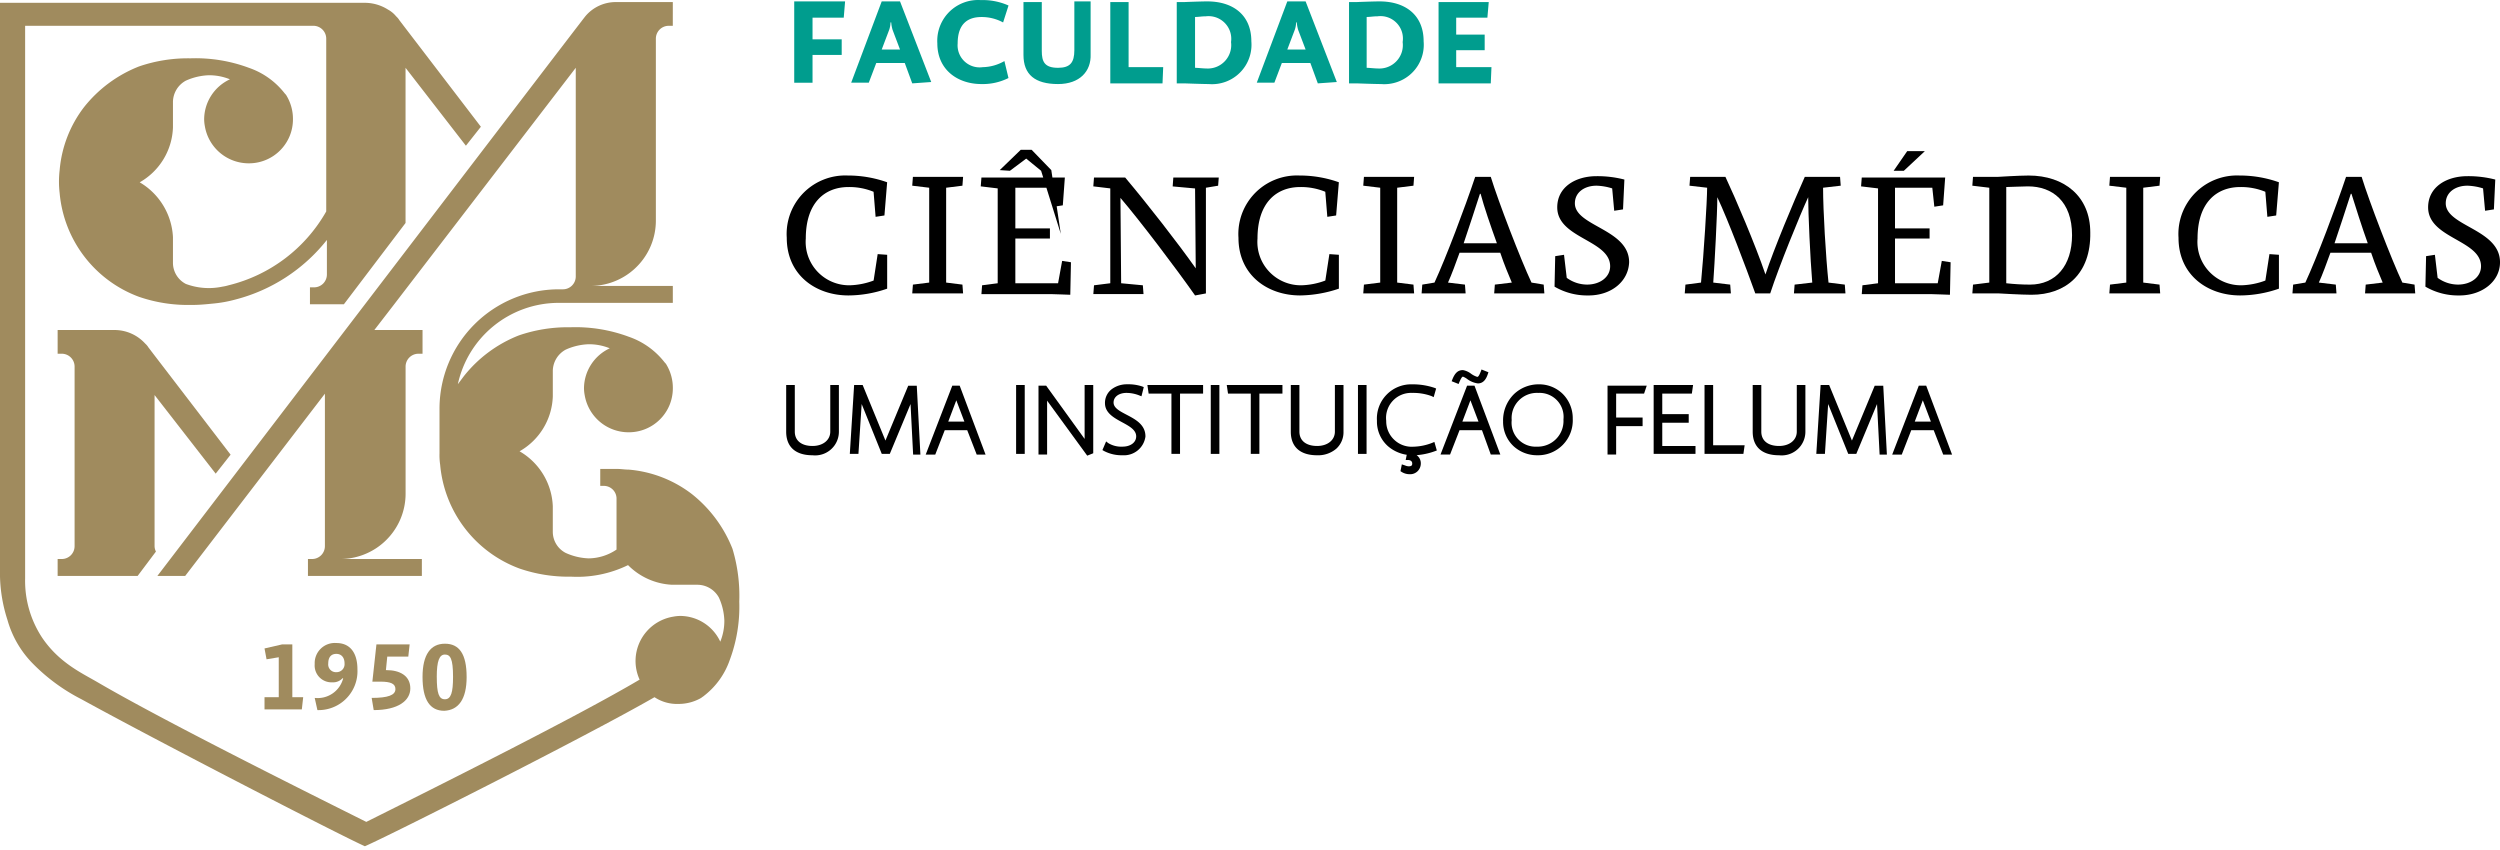 <svg width="203" height="69" fill="none" xmlns="http://www.w3.org/2000/svg"><g id="Group"><g id="Group_2" fill="#009D8E"><path id="Vector" d="M68.512 1.434h-2.534v1.76h2.368V4.46h-2.368v2.256h-1.487V.114h4.131l-.11 1.32Z"/><path id="Vector_2" d="m74.074 6.77-.606-1.653h-2.316l-.606 1.595h-1.429L71.595.114h1.487l2.534 6.546-1.542.11Zm-1.597-4.346a2.834 2.834 0 0 1-.11-.605h-.056c-.005.207-.042.41-.11.605l-.606 1.598h1.487l-.605-1.598Z"/><path id="Vector_3" d="M79.692 6.825c-1.927 0-3.58-1.155-3.58-3.3a3.31 3.31 0 0 1 2.14-3.312 3.32 3.32 0 0 1 1.382-.206 5.176 5.176 0 0 1 2.258.44l-.44 1.376a3.636 3.636 0 0 0-1.763-.44c-1.046 0-1.927.494-1.927 2.145a1.79 1.79 0 0 0 2.034 1.926 3.663 3.663 0 0 0 1.762-.495l.33 1.376c-.68.34-1.434.51-2.196.49Z"/><path id="Vector_4" d="M85.915 6.825c-1.873 0-2.809-.77-2.809-2.365V.168h1.487V4.13c0 .88.22 1.376 1.322 1.376.991 0 1.322-.44 1.322-1.43V.114h1.321v4.291c.056 1.375-.88 2.42-2.643 2.42Z"/><path id="Vector_5" d="M94.396 6.77h-4.24V.169h1.486V5.45h2.809l-.055 1.32Z"/><path id="Vector_6" d="M98.14 6.825c-.495 0-1.927-.054-1.927-.054h-.661V.168h.605S97.48.114 98.03.114c2.092 0 3.58 1.1 3.58 3.245a3.203 3.203 0 0 1-2.096 3.284c-.44.16-.908.222-1.374.182Zm-.22-5.501c-.33 0-.606.055-.882.055v4.128c.221 0 .662.055.94.055a1.902 1.902 0 0 0 1.982-2.146 1.835 1.835 0 0 0-.504-1.548 1.845 1.845 0 0 0-1.536-.544Z"/><path id="Vector_7" d="m107.007 6.77-.605-1.653h-2.317l-.605 1.595h-1.429l2.478-6.598h1.487l2.533 6.546-1.542.11Zm-1.597-4.346a2.767 2.767 0 0 1-.11-.605h-.055a1.98 1.98 0 0 1-.11.605l-.606 1.598h1.487l-.606-1.598Z"/><path id="Vector_8" d="M112.13 6.825c-.496 0-1.928-.054-1.928-.054h-.661V.168h.606s1.321-.054 1.872-.054c2.093 0 3.58 1.1 3.58 3.245a3.194 3.194 0 0 1-2.096 3.283 3.21 3.21 0 0 1-1.373.183Zm-.276-5.501c-.33 0-.606.055-.881.055v4.128c.22 0 .661.055.939.055a1.905 1.905 0 0 0 1.911-1.323c.084-.265.109-.546.072-.823a1.814 1.814 0 0 0-.495-1.557 1.82 1.82 0 0 0-1.546-.535Z"/><path id="Vector_9" d="M121.051 6.77h-4.24V.169h4.075l-.11 1.266h-2.533V2.81h2.313v1.267h-2.313v1.376h2.864l-.056 1.318Z"/></g><g id="Group_3" fill="#000"><path id="Vector_10" d="M65.979 36.812c-1.157 0-1.983-.495-1.983-1.76v-3.634h.386v3.63c0 .826.605 1.321 1.597 1.321a1.424 1.424 0 0 0 1.597-1.32v-3.631h.386v3.63a1.77 1.77 0 0 1-1.983 1.764Z"/><path id="Vector_11" d="M65.978 36.968c-1.38 0-2.14-.68-2.14-1.917v-3.79h.7v3.788c0 .729.538 1.164 1.44 1.164.849 0 1.44-.479 1.44-1.164v-3.787h.7v3.787a1.924 1.924 0 0 1-1.339 1.838 1.93 1.93 0 0 1-.8.081Zm-1.826-5.394v3.475c0 1.065.614 1.604 1.826 1.604a1.618 1.618 0 0 0 1.827-1.604v-3.475h-.073v3.475a1.577 1.577 0 0 1-1.754 1.477c-1.081 0-1.753-.566-1.753-1.477v-3.475h-.073Z"/><path id="Vector_12" d="m74.294 36.755-.22-4.292v-.33h-.054a.469.469 0 0 1-.11.33L72.146 36.7h-.44l-1.708-4.236c-.055-.055-.055-.165-.11-.33h-.055v.33L69.56 36.7h-.386l.33-5.282h.44l1.873 4.567c.055.055.055.22.055.275a.42.42 0 0 1 .11-.275l1.873-4.511h.44l.276 5.282h-.276Z"/><path id="Vector_13" d="M74.735 36.911h-.589l-.21-4.103-1.685 4.048H71.6l-1.632-4.05-.263 4.05h-.7l.35-5.594h.693l1.85 4.512 1.85-4.455h.694l.294 5.592Zm-2.922-.367h.23l1.734-4.17.022-.021a.324.324 0 0 0 .064-.22v-.156h.302l-.018-.348h-.188l-1.844 4.444-.022.022a.265.265 0 0 0-.065.164h-.313a.54.54 0 0 0-.016-.172l-.015-.015-1.845-4.498h-.189l-.313 4.969h.072l.266-4.085v-.482h.324l.036.107c.023.07.037.13.049.18a.625.625 0 0 0 .026.092l.02.02 1.683 4.169Z"/><path id="Vector_14" d="m79.417 36.755-.77-1.98h-2.035l-.771 1.98h-.444l2.034-5.282h.386l1.983 5.282h-.383Zm-1.652-4.4a3.485 3.485 0 0 1-.11-.386.795.795 0 0 1-.11.385l-.771 2.033h1.762l-.77-2.033Z"/><path id="Vector_15" d="M80.027 36.911h-.719l-.77-1.98h-1.824l-.77 1.98h-.776l2.158-5.594h.601l2.1 5.594Zm-.504-.313h.053L77.71 31.63h-.17l-1.917 4.97h.106l.77-1.982h2.253l.771 1.98Zm-.763-2.053h-2.214l.86-2.262a.644.644 0 0 0 .095-.312l.305-.05c.022.068.04.136.054.206a.68.68 0 0 0 .047.156l.006.015.847 2.247Zm-1.762-.312h1.31l-.656-1.728-.654 1.728Z"/><path id="Vector_16" d="M82.665 36.7v-5.282h.386V36.7h-.386Z"/><path id="Vector_17" d="M83.208 36.856h-.7v-5.594h.7v5.594Zm-.386-.313h.073v-4.969h-.073v4.97Z"/><path id="Vector_18" d="m88.338 36.812-3.25-4.456a1.205 1.205 0 0 0-.164-.275h-.055v4.676h-.387v-5.284h.386l3.14 4.346c.042.099.098.191.165.275h.055v-4.676h.385V36.7l-.275.112Z"/><path id="Vector_19" d="m88.283 37-3.258-4.468v4.377h-.699v-5.593h.622l3.123 4.324v-4.378h.7v5.543l-.488.195Zm-.156-.749.268.368.064-.025v-5.02h-.072v4.676l-.26.001Zm-3.485.348h.073v-4.677h.276l.041.04-.24-.332h-.149v4.969Zm.584-4.327 2.66 3.648-.01-.019-2.73-3.78.077.15.003.001Z"/><path id="Vector_20" d="M91.147 36.81a2.898 2.898 0 0 1-1.432-.33l.165-.385c.378.238.82.353 1.267.33.716 0 1.267-.386 1.267-.99 0-1.266-2.533-1.321-2.533-2.697a1.472 1.472 0 0 1 1.652-1.376c.392-.011.783.045 1.156.165l-.11.44a2.997 2.997 0 0 0-1.102-.22c-.716 0-1.211.385-1.211.938 0 1.155 2.588 1.155 2.588 2.75a1.604 1.604 0 0 1-1.707 1.375Z"/><path id="Vector_21" d="M91.147 36.966a3.06 3.06 0 0 1-1.51-.35l-.12-.07.3-.703.161.128c.35.216.759.319 1.17.296.653 0 1.11-.343 1.11-.834 0-.527-.557-.829-1.146-1.148-.65-.353-1.388-.753-1.388-1.548a1.392 1.392 0 0 1 .556-1.14 2.052 2.052 0 0 1 1.252-.392c.412-.012.823.047 1.215.176l.127.051-.187.747-.167-.067a2.861 2.861 0 0 0-1.043-.209c-.621 0-1.055.32-1.055.782 0 .437.488.693 1.055.99.719.377 1.533.804 1.533 1.76v.013a1.757 1.757 0 0 1-1.863 1.518Zm-1.23-.558c.387.172.807.255 1.23.246a1.453 1.453 0 0 0 1.551-1.226c0-.764-.696-1.126-1.366-1.478-.6-.313-1.222-.641-1.222-1.267 0-.642.562-1.094 1.368-1.094.337.003.672.06.992.17l.033-.132a3.752 3.752 0 0 0-.97-.107c-.72 0-1.495.381-1.495 1.219 0 .609.594.932 1.224 1.273.644.35 1.31.71 1.31 1.423 0 .675-.586 1.147-1.424 1.147a2.593 2.593 0 0 1-1.196-.254l-.035.08Z"/><path id="Vector_22" d="M97.535 31.803h-1.872V36.7h-.386v-4.897h-1.873l-.054-.385h4.185v.385Z"/><path id="Vector_23" d="M93.169 31.262h4.522v.698h-1.873v4.896h-.698V31.96H93.27l-.102-.698Zm4.21.312H93.53l.01.073h1.893v4.897h.073v-4.897h1.873v-.073Z"/><path id="Vector_24" d="M98.472 36.7v-5.282h.386V36.7h-.386Z"/><path id="Vector_25" d="M99.013 36.856h-.699v-5.594h.7v5.594Zm-.386-.313h.073v-4.969h-.073v4.97Z"/><path id="Vector_26" d="M103.979 31.803h-1.873V36.7h-.386v-4.897h-1.872l-.055-.385h4.186v.385Z"/><path id="Vector_27" d="M99.612 31.262h4.522v.698h-1.872v4.896h-.699V31.96h-1.848l-.103-.698Zm4.209.312h-3.848l.01.073h1.893v4.897h.073v-4.897h1.872v-.073Z"/><path id="Vector_28" d="M106.954 36.812c-1.157 0-1.983-.495-1.983-1.76v-3.634h.385v3.63c0 .826.606 1.321 1.598 1.321a1.426 1.426 0 0 0 1.445-.764c.088-.173.14-.362.152-.556v-3.631h.385v3.63a1.755 1.755 0 0 1-.594 1.328 1.771 1.771 0 0 1-1.388.436Z"/><path id="Vector_29" d="M106.953 36.968c-1.38 0-2.14-.68-2.14-1.917v-3.79h.699v3.788c0 .729.539 1.164 1.441 1.164.848 0 1.44-.479 1.44-1.164v-3.787h.699v3.787a1.81 1.81 0 0 1-.588 1.388 2.272 2.272 0 0 1-1.551.531Zm-1.827-5.394v3.475c0 1.065.615 1.604 1.827 1.604.487.022.965-.137 1.341-.448a1.514 1.514 0 0 0 .485-1.156v-3.475h-.073v3.475a1.571 1.571 0 0 1-1.118 1.419 1.583 1.583 0 0 1-.635.058c-1.082 0-1.754-.566-1.754-1.477v-3.475h-.073Z"/><path id="Vector_30" d="M110.423 36.7v-5.282h.386V36.7h-.386Z"/><path id="Vector_31" d="M110.965 36.856h-.698v-5.594h.698v5.594Zm-.385-.313h.072v-4.969h-.072v4.97Z"/><path id="Vector_32" d="M114.718 36.81a2.732 2.732 0 0 1-1.936-.778 2.714 2.714 0 0 1-.818-1.918 2.707 2.707 0 0 1 .779-1.934 2.725 2.725 0 0 1 1.92-.817 5.382 5.382 0 0 1 1.762.275l-.11.386a4.484 4.484 0 0 0-1.652-.275 2.188 2.188 0 0 0-2.161 1.496 2.175 2.175 0 0 0-.097.927 2.208 2.208 0 0 0 1.464 2.128c.289.104.597.148.903.128a4.573 4.573 0 0 0 1.598-.33l.11.385a5.293 5.293 0 0 1-1.762.327Zm-.276 1.54a1.067 1.067 0 0 1-.548-.164l.055-.275c.139.062.289.1.441.11.275 0 .44-.11.44-.385a.449.449 0 0 0-.495-.44l.055-.276a.747.747 0 0 1 .826.716.704.704 0 0 1-.774.715Z"/><path id="Vector_33" d="M114.443 38.506a1.217 1.217 0 0 1-.638-.191l-.087-.058.111-.551.168.056.1.035c.092.04.19.063.29.068.263 0 .285-.108.285-.23 0-.209-.184-.283-.339-.283h-.191l.084-.424a3.026 3.026 0 0 1-1.504-.68 2.665 2.665 0 0 1-.914-2.078 2.783 2.783 0 0 1 2.855-2.962c.62-.008 1.236.09 1.824.287l.127.054-.2.7-.169-.085a4.336 4.336 0 0 0-1.582-.26 2.032 2.032 0 0 0-2.102 2.268 2.061 2.061 0 0 0 .645 1.534 2.063 2.063 0 0 0 1.566.566 4.443 4.443 0 0 0 1.536-.318l.163-.07.199.695-.135.05c-.484.18-.991.29-1.506.33a.804.804 0 0 1 .341.68.879.879 0 0 1-.274.636.868.868 0 0 1-.653.231Zm-.239-.35a.88.88 0 0 0 .239.038.559.559 0 0 0 .568-.331.543.543 0 0 0 .046-.228.501.501 0 0 0-.361-.504.571.571 0 0 1 .289.504c0 .344-.217.541-.597.541a.846.846 0 0 1-.184-.02Zm.46-6.636a2.569 2.569 0 0 0-1.771 4.401c.487.477 1.144.74 1.825.733a5.14 5.14 0 0 0 1.572-.272l-.023-.078c-.48.172-.984.266-1.494.278a2.663 2.663 0 0 1-1.74-.61 2.291 2.291 0 0 1-.783-1.803 2.356 2.356 0 0 1 .621-1.837 2.355 2.355 0 0 1 1.794-.742 5.324 5.324 0 0 1 1.55.22l.022-.079a5.696 5.696 0 0 0-1.573-.212Z"/><path id="Vector_34" d="m121.161 36.755-.716-1.981h-2.034l-.771 1.98h-.444l2.035-5.281h.386l1.982 5.282h-.438Zm-1.156-5.777c-.441 0-.992-.547-1.212-.547-.165 0-.275.165-.44.547l-.276-.11c.22-.548.441-.66.716-.66.276 0 .882.546 1.157.546.165 0 .275-.11.441-.547l.275.11c-.165.496-.386.66-.661.66Zm-.496 1.376a3.434 3.434 0 0 1-.11-.386.793.793 0 0 1-.11.386l-.771 2.032h1.762l-.771-2.032Z"/><path id="Vector_35" d="M121.828 36.91h-.776l-.716-1.98h-1.821l-.771 1.98h-.775l2.158-5.594h.602l2.099 5.595Zm-.556-.312h.105l-1.866-4.968h-.17l-1.917 4.968h.106l.771-1.98h2.254l.717 1.98Zm-.765-2.053h-2.215l.861-2.261a.652.652 0 0 0 .094-.313l.305-.049c.022.068.04.137.055.207a.658.658 0 0 0 .047.156l.006.015.847 2.245Zm-1.762-.312h1.309l-.655-1.728-.654 1.728Zm-.308-3.053-.563-.225.058-.145c.216-.539.465-.758.861-.758.241.045.468.147.661.298.15.11.318.195.495.251.047 0 .126 0 .295-.449l.056-.149.561.224-.047.14c-.11.33-.313.767-.809.767a1.838 1.838 0 0 1-.884-.37 1.458 1.458 0 0 0-.329-.18c-.088 0-.2.23-.296.456l-.059.14Z"/><path id="Vector_36" d="M124.796 36.81a2.547 2.547 0 0 1-2.588-2.586 2.71 2.71 0 0 1 .755-2.027 2.728 2.728 0 0 1 1.999-.834 2.566 2.566 0 0 1 2.588 2.64 2.667 2.667 0 0 1-1.673 2.616 2.676 2.676 0 0 1-1.081.191Zm.111-5.061a2.214 2.214 0 0 0-1.691.661 2.209 2.209 0 0 0-.622 1.704 2.108 2.108 0 0 0 1.317 2.162c.281.112.583.163.885.149a2.244 2.244 0 0 0 2.314-2.366 2.108 2.108 0 0 0-1.317-2.161 2.116 2.116 0 0 0-.886-.15Z"/><path id="Vector_37" d="M124.796 36.967a2.82 2.82 0 0 1-1.896-.737 2.7 2.7 0 0 1-.849-2.006 2.99 2.99 0 0 1 .888-2.224 2.9 2.9 0 0 1 2.022-.793 2.74 2.74 0 0 1 1.92.766 2.792 2.792 0 0 1 .826 2.032 2.837 2.837 0 0 1-.807 2.117 2.824 2.824 0 0 1-2.104.845Zm.165-5.447a2.572 2.572 0 0 0-2.441 1.673c-.122.33-.175.68-.156 1.031a2.372 2.372 0 0 0 .697 1.733 2.386 2.386 0 0 0 1.735.697 2.517 2.517 0 0 0 2.598-2.65 2.395 2.395 0 0 0-.685-1.761 2.4 2.4 0 0 0-1.748-.724Zm-.165 5.061a2.266 2.266 0 0 1-2.359-2.467 2.36 2.36 0 0 1 2.47-2.522 2.266 2.266 0 0 1 2.359 2.467 2.516 2.516 0 0 1-.704 1.83 2.467 2.467 0 0 1-1.766.692Zm.111-4.676a2.056 2.056 0 0 0-1.581.615 2.034 2.034 0 0 0-.576 1.594 1.943 1.943 0 0 0 .525 1.55 1.943 1.943 0 0 0 1.521.604 2.094 2.094 0 0 0 2.029-1.357c.101-.272.145-.562.128-.852a1.944 1.944 0 0 0-.524-1.55 1.955 1.955 0 0 0-1.522-.604Z"/><path id="Vector_38" d="M133.388 31.803h-2.313v2.256h2.148v.385h-2.148v2.31h-.386v-5.28h2.809l-.11.33Z"/><path id="Vector_39" d="M130.532 31.317h3.183l-.215.643h-2.269v1.943h2.148v.697h-2.148v2.311h-.699v-5.594Zm2.748.313h-2.435v4.968h.073v-2.31h2.148v-.073h-2.148v-2.568h2.353l.009-.017Z"/><path id="Vector_40" d="M137.518 36.7h-3.083v-5.282h2.864l-.055.385h-2.426v1.981h2.148v.386h-2.148v2.2h2.699l.001.33Z"/><path id="Vector_41" d="M137.674 36.856h-3.397v-5.594h3.201l-.1.698h-2.402v1.668h2.148v.698h-2.148v1.888h2.699l-.001.642Zm-3.084-.313h2.771v-.017h-2.699v-2.514h2.148v-.072h-2.148v-2.293h2.444l.01-.073h-2.526v4.97Z"/><path id="Vector_42" d="M141.429 36.7h-2.864v-5.282h.386v4.897h2.534l-.056.385Z"/><path id="Vector_43" d="M141.564 36.856h-3.156v-5.594h.699v4.896h2.557l-.1.698Zm-2.843-.313h2.572l.01-.072h-2.51v-4.897h-.072v4.97Z"/><path id="Vector_44" d="M144.458 36.812c-1.156 0-1.982-.495-1.982-1.76v-3.634h.385v3.63c0 .826.606 1.321 1.597 1.321a1.424 1.424 0 0 0 1.598-1.32v-3.631h.385v3.63a1.77 1.77 0 0 1-1.983 1.764Z"/><path id="Vector_45" d="M144.459 36.968c-1.38 0-2.14-.68-2.14-1.917v-3.79h.699v3.788c0 .729.538 1.164 1.441 1.164.848 0 1.44-.479 1.44-1.164v-3.787h.699v3.787a1.922 1.922 0 0 1-1.338 1.838c-.259.083-.532.11-.801.081Zm-1.827-5.394v3.475c0 1.065.615 1.604 1.827 1.604a1.616 1.616 0 0 0 1.826-1.604v-3.475h-.073v3.475a1.571 1.571 0 0 1-1.119 1.419 1.577 1.577 0 0 1-.634.058c-1.082 0-1.754-.566-1.754-1.477v-3.475h-.073Z"/><path id="Vector_46" d="m152.774 36.755-.221-4.292v-.33h-.055a.467.467 0 0 1-.11.33l-1.762 4.236h-.441l-1.707-4.236c-.055-.055-.055-.165-.11-.33h-.055v.33l-.276 4.236h-.385l.331-5.282h.44l1.873 4.567c.054.055.054.22.054.275a.425.425 0 0 1 .111-.275l1.872-4.511h.441l.275 5.282h-.275Z"/><path id="Vector_47" d="M153.215 36.911h-.59l-.21-4.103-1.684 4.048h-.653l-1.632-4.05-.263 4.05h-.699l.35-5.594h.693l1.85 4.512 1.85-4.455h.693l.295 5.592Zm-2.923-.367h.23l1.734-4.17.022-.021a.326.326 0 0 0 .064-.22v-.156h.301l-.018-.348h-.187l-1.845 4.444-.022.022a.267.267 0 0 0-.064.164h-.313a.554.554 0 0 0-.016-.172l-.015-.015-1.844-4.498h-.189l-.313 4.969h.072l.265-4.085v-.482h.325l.036.107c.023.07.038.13.049.178a.603.603 0 0 0 .026.093l.02.02 1.682 4.17Z"/><path id="Vector_48" d="m157.897 36.755-.771-1.98h-2.035l-.771 1.98h-.444l2.034-5.282h.386l1.983 5.282h-.382Zm-1.652-4.4a3.678 3.678 0 0 1-.111-.386.793.793 0 0 1-.11.385l-.771 2.033h1.762l-.77-2.033Z"/><path id="Vector_49" d="M158.507 36.911h-.719l-.771-1.98h-1.823l-.771 1.98h-.776l2.159-5.594h.601l2.1 5.594Zm-.505-.313h.053l-1.865-4.968h-.17l-1.917 4.97h.106l.77-1.982h2.252l.771 1.98Zm-.762-2.053h-2.215l.861-2.262a.642.642 0 0 0 .094-.312l.305-.05c.022.068.041.137.055.207a.658.658 0 0 0 .047.156l.006.015.847 2.246Zm-1.762-.312h1.309l-.655-1.728-.654 1.728Z"/></g><g id="Group_4" fill="#000"><path id="Vector_50" d="M68.894 23.99c-2.644 0-5.009-1.65-5.009-4.676a4.749 4.749 0 0 1 3-4.734 4.763 4.763 0 0 1 1.957-.328 9.464 9.464 0 0 1 3.194.548l-.22 2.696-.717.11-.165-2.033a5.165 5.165 0 0 0-2.034-.385c-1.928 0-3.47 1.266-3.47 4.181a3.522 3.522 0 0 0 2.148 3.52c.453.19.94.285 1.432.276a5.96 5.96 0 0 0 1.927-.385l.33-2.146.771.055v2.75a9.632 9.632 0 0 1-3.144.551Z"/><path id="Vector_51" d="m74.074 23.825.055-.715 1.322-.165v-7.702l-1.378-.165.055-.715h4.075l-.054.715-1.322.165v7.702l1.322.165.054.715h-4.129Z"/><path id="Vector_52" d="M85.254 19.37h-2.808V23h3.47l.33-1.815.716.11-.055 2.64c-.275 0-1.156-.054-1.597-.054h-5.618l.054-.716L81.013 23v-7.702l-1.376-.165.055-.716h6.774l-.165 2.256-.716.11-.165-1.54h-2.974v3.301h2.808v.825Zm.881-.386-1.597-5.116-1.211-.99-1.322.99-.826-.055 1.707-1.65h.882l1.597 1.65.77 5.171Z"/><path id="Vector_53" d="m98.912 15.079-.992.165v8.582l-.88.165c-1.543-2.2-4.461-6.052-6.06-7.923L91.037 23l1.762.166.055.715h-4.075l.055-.715L90.155 23v-7.702l-1.378-.165.055-.715h2.534c1.762 2.09 4.296 5.337 5.728 7.372l-.055-6.488-1.818-.165.052-.719h3.69l-.051.66Z"/><path id="Vector_54" d="M105.572 23.99c-2.643 0-5.008-1.65-5.008-4.676a4.75 4.75 0 0 1 2.999-4.734 4.764 4.764 0 0 1 1.958-.328 9.463 9.463 0 0 1 3.194.548l-.221 2.696-.716.11-.165-2.033a5.164 5.164 0 0 0-2.035-.385c-1.927 0-3.469 1.266-3.469 4.181a3.51 3.51 0 0 0 .95 2.689 3.529 3.529 0 0 0 2.63 1.107 5.962 5.962 0 0 0 1.927-.385l.33-2.146.771.055v2.75a10.18 10.18 0 0 1-3.145.551Z"/><path id="Vector_55" d="m110.697 23.825.055-.715 1.322-.165v-7.702l-1.377-.165.055-.715h4.075l-.054.715-1.322.165v7.702l1.322.165.054.715h-4.13Z"/><path id="Vector_56" d="m121.328 23.825.054-.715 1.378-.165c-.276-.66-.606-1.43-.939-2.423h-3.305c-.275.77-.661 1.816-.939 2.423l1.377.165.055.715h-3.574l.054-.715.992-.165c.939-2.032 2.478-6.107 3.304-8.582h1.267c.606 1.98 2.426 6.711 3.305 8.582l.991.165.055.715h-4.075Zm-1.102-8.086h-.055c-.275.88-.991 3.025-1.322 4.016h2.699c-.496-1.376-1.047-2.97-1.322-4.016Z"/><path id="Vector_57" d="M128.982 23.99a5.233 5.233 0 0 1-2.753-.714l.054-2.476.716-.11.22 1.87a2.81 2.81 0 0 0 1.652.548c1.046 0 1.873-.605 1.873-1.486 0-2.145-4.296-2.256-4.296-4.786 0-1.65 1.486-2.531 3.194-2.531a8.724 8.724 0 0 1 2.258.275l-.11 2.423-.716.11-.165-1.815a4.702 4.702 0 0 0-1.267-.22c-.992 0-1.762.546-1.762 1.43 0 1.87 4.405 2.09 4.405 4.786-.054 1.542-1.43 2.697-3.303 2.697Z"/><path id="Vector_58" d="m145.668 23.825.055-.715 1.432-.165c-.165-1.925-.33-5.667-.33-6.932-.661 1.43-2.368 5.612-3.084 7.812h-1.211c-.771-2.146-2.203-5.94-3.084-7.812 0 1.32-.221 5.447-.33 6.932l1.377.165.055.715h-3.746l.055-.715 1.266-.165c.221-2.256.496-6.657.496-7.702l-1.432-.165.055-.715h2.864c.826 1.76 2.425 5.501 3.249 7.922.716-2.145 2.258-5.831 3.194-7.922h2.864l.054.715-1.432.165c0 1.87.22 5.612.441 7.702l1.322.165.054.715h-4.184Z"/><path id="Vector_59" d="M156.683 19.37h-2.808V23h3.469l.33-1.815.716.11-.054 2.64c-.276 0-1.157-.054-1.597-.054h-5.563l.054-.716 1.267-.165v-7.702l-1.377-.165.055-.715h6.774l-.165 2.256-.716.11-.164-1.541h-3.029v3.301h2.808v.825Zm-2.092-5.502h-.827l1.102-1.596h1.432l-1.707 1.596Z"/><path id="Vector_60" d="M164.945 23.935c-.77 0-2.643-.11-2.643-.11h-2.148l.055-.715 1.322-.165v-7.702l-1.378-.165.055-.715h1.981s1.762-.11 2.533-.11c2.918 0 5.008 1.705 5.008 4.62.062 3.357-1.976 5.062-4.785 5.062Zm-.275-8.802c-.548 0-1.377.054-1.762.054V23c.64.072 1.283.109 1.927.11 2.093 0 3.415-1.54 3.415-4.017 0-2.75-1.601-3.96-3.58-3.96Z"/><path id="Vector_61" d="m171.278 23.825.055-.715 1.322-.165v-7.702l-1.378-.165.055-.715h4.075l-.054.715-1.322.165v7.702l1.322.165.054.715h-4.129Z"/><path id="Vector_62" d="M181.904 23.99c-2.643 0-5.008-1.65-5.008-4.676a4.75 4.75 0 0 1 2.999-4.734 4.764 4.764 0 0 1 1.958-.328 9.463 9.463 0 0 1 3.194.548l-.221 2.696-.716.11-.165-2.033a5.164 5.164 0 0 0-2.035-.385c-1.927 0-3.469 1.266-3.469 4.181a3.51 3.51 0 0 0 .95 2.689 3.529 3.529 0 0 0 2.63 1.107 5.957 5.957 0 0 0 1.927-.385l.33-2.146.771.055v2.75a9.629 9.629 0 0 1-3.145.551Z"/><path id="Vector_63" d="m192.042 23.825.054-.715 1.378-.165c-.276-.66-.606-1.43-.939-2.423h-3.305c-.275.77-.661 1.816-.939 2.423l1.376.165.055.715h-3.574l.055-.715.992-.165c.939-2.032 2.478-6.107 3.304-8.582h1.267c.606 1.98 2.426 6.711 3.305 8.582l.991.165.055.715h-4.075Zm-1.102-8.086h-.055c-.275.88-.991 3.025-1.322 4.016h2.699c-.496-1.376-.992-2.97-1.322-4.016Z"/><path id="Vector_64" d="M199.697 23.99a5.236 5.236 0 0 1-2.754-.714l.055-2.476.716-.11.221 1.87a2.81 2.81 0 0 0 1.652.548c1.046 0 1.872-.605 1.872-1.486 0-2.145-4.296-2.256-4.296-4.786 0-1.65 1.487-2.531 3.194-2.531a8.731 8.731 0 0 1 2.259.275l-.111 2.423-.716.11-.165-1.815a4.695 4.695 0 0 0-1.267-.22c-.991 0-1.762.546-1.762 1.43 0 1.87 4.406 2.09 4.406 4.786.001 1.542-1.431 2.697-3.304 2.697Z"/></g><g id="Group_5" fill="#A08B5E"><path id="Vector_65" d="M59.48 44.57a10.655 10.655 0 0 0-3.305-4.456 9.757 9.757 0 0 0-5.122-1.981c-.33 0-.605-.055-.939-.055H48.74v1.375h.276a1.035 1.035 0 0 1 1.046.99v4.182a4.114 4.114 0 0 1-2.258.715 4.92 4.92 0 0 1-1.87-.443 1.93 1.93 0 0 1-1.047-1.706v-2.09a5.4 5.4 0 0 0-2.699-4.456 5.332 5.332 0 0 0 2.7-4.456v-2.091a1.993 1.993 0 0 1 1.045-1.706 4.918 4.918 0 0 1 1.873-.44 4.492 4.492 0 0 1 1.707.33 3.609 3.609 0 0 0-2.093 3.246c.003.184.021.367.055.547a3.613 3.613 0 0 0 3.58 3.026 3.577 3.577 0 0 0 3.31-2.206c.179-.435.27-.9.27-1.37a3.656 3.656 0 0 0-.495-1.87.76.76 0 0 0-.166-.221 6.26 6.26 0 0 0-2.918-2.09 12.418 12.418 0 0 0-4.737-.77 12.22 12.22 0 0 0-4.185.66 10.664 10.664 0 0 0-4.46 3.301l-.496.66a8.372 8.372 0 0 1 2.913-4.732 8.387 8.387 0 0 1 5.238-1.87h9.304v-1.375h-6.719a5.316 5.316 0 0 0 4.944-3.29c.267-.65.402-1.345.398-2.047V3.14a1.044 1.044 0 0 1 1.046-1.045h.33V.168h-4.626a3.226 3.226 0 0 0-2.478 1.156c-.11.11-34.751 45.444-34.751 45.444h2.258l11.347-14.8v12.378a1.044 1.044 0 0 1-1.047 1.046h-.33v1.375h9.25v-1.375h-6.664a5.318 5.318 0 0 0 4.944-3.29c.267-.65.403-1.345.399-2.047V29.768a1.044 1.044 0 0 1 1.046-1.045h.33v-1.926h-3.913l1.487-1.926L46.752 5.505v16.942a1.042 1.042 0 0 1-1.046 1.045h-.33a9.712 9.712 0 0 0-6.848 2.843 9.692 9.692 0 0 0-2.84 6.843v3.631c-.01.314.008.628.054.938a9.907 9.907 0 0 0 6.443 8.418c1.346.462 2.763.686 4.186.66a9.406 9.406 0 0 0 4.626-.938 5.391 5.391 0 0 0 3.58 1.596h2.093a1.998 1.998 0 0 1 1.707 1.045c.269.588.418 1.224.44 1.87a4.48 4.48 0 0 1-.33 1.706 3.606 3.606 0 0 0-3.249-2.09c-.184.002-.367.02-.547.055a3.65 3.65 0 0 0-3.083 3.483 3.64 3.64 0 0 0 .329 1.633c-5.008 2.97-16.355 8.638-22.194 11.553-5.728-2.86-16.633-8.307-21.81-11.334-1.322-.77-3.14-1.596-4.516-3.631a8.386 8.386 0 0 1-1.377-4.787V2.094h23.404a1.047 1.047 0 0 1 1.046 1.045v14.03a12.529 12.529 0 0 1-7.93 5.996 3.524 3.524 0 0 1-.496.11 5.32 5.32 0 0 1-2.973-.22 1.93 1.93 0 0 1-1.047-1.702v-2.094a5.476 5.476 0 0 0-2.7-4.455 5.332 5.332 0 0 0 2.7-4.456V8.256A1.992 1.992 0 0 1 15.09 6.55a4.918 4.918 0 0 1 1.872-.44 4.492 4.492 0 0 1 1.708.33 3.608 3.608 0 0 0-2.093 3.246c.003.183.021.366.055.547a3.613 3.613 0 0 0 3.58 3.029 3.576 3.576 0 0 0 3.306-2.207c.18-.434.271-.899.27-1.368a3.656 3.656 0 0 0-.495-1.871.76.76 0 0 0-.165-.22 6.26 6.26 0 0 0-2.919-2.09 12.419 12.419 0 0 0-4.736-.77 12.218 12.218 0 0 0-4.186.66 10.664 10.664 0 0 0-4.46 3.3 9.736 9.736 0 0 0-1.983 5.117 7.966 7.966 0 0 0 0 1.87 9.907 9.907 0 0 0 6.443 8.418c1.346.463 2.762.686 4.186.66h.165c.548 0 1.101-.054 1.652-.11a10.535 10.535 0 0 0 1.82-.328 13.902 13.902 0 0 0 7.434-4.84v2.805a1.043 1.043 0 0 1-1.046 1.045h-.33v1.376h2.754l5.008-6.603v-12.6l4.901 6.326 1.216-1.54-6.609-8.638a1.458 1.458 0 0 0-.275-.33 2.203 2.203 0 0 0-.661-.547 3.524 3.524 0 0 0-1.818-.548H0v46.593c.031 1.196.235 2.38.606 3.518a8.21 8.21 0 0 0 1.983 3.466 15.216 15.216 0 0 0 4.02 2.97c5.893 3.246 20.928 11.004 23.02 11.94 2.149-.939 18.065-8.968 23.517-12.104a3.3 3.3 0 0 0 1.927.547 3.666 3.666 0 0 0 1.873-.495c.055-.055.165-.11.22-.165a6.253 6.253 0 0 0 2.093-2.916 12.38 12.38 0 0 0 .77-4.731 13.229 13.229 0 0 0-.55-4.283Z"/><path id="Vector_66" d="m17.514 38.46 1.211-1.54-6.114-7.978-.547-.715a1.463 1.463 0 0 0-.276-.33 3.366 3.366 0 0 0-2.481-1.1H4.68v1.925h.33a1.045 1.045 0 0 1 1.047 1.045v14.58a1.043 1.043 0 0 1-1.046 1.045H4.68v1.375h6.494l1.487-1.98a1.034 1.034 0 0 1-.11-.44V32.078l4.962 6.382Z"/><path id="Vector_67" d="M21.479 56.615v.99h3.029l.11-.99h-.881v-4.291h-.826l-1.433.33.166.88.991-.165v3.246h-1.157Z"/><path id="Vector_68" d="m25.554 56.67.22.99a3.162 3.162 0 0 0 3.045-2.027 3.15 3.15 0 0 0 .205-1.274c0-1.43-.662-2.145-1.708-2.145a1.634 1.634 0 0 0-1.762 1.705 1.369 1.369 0 0 0 1.432 1.486 1.039 1.039 0 0 0 .826-.33h.055a2.136 2.136 0 0 1-2.313 1.595Zm1.762-2.09a.627.627 0 0 1-.661-.715c0-.548.275-.77.661-.77s.661.275.661.77a.65.65 0 0 1-.66.715Z"/><path id="Vector_69" d="m30.18 56.67.165.99c1.983 0 2.973-.77 2.973-1.76 0-1.045-.88-1.485-1.927-1.485h-.055l.11-1.1h1.707l.11-.991h-2.697l-.33 3.026h.66c.827 0 1.212.165 1.212.605-.001.495-.607.715-1.928.715Z"/><path id="Vector_70" d="M37.89 54.965c0-1.87-.605-2.696-1.762-2.696-1.156 0-1.818.88-1.818 2.696 0 1.87.606 2.751 1.763 2.751 1.156-.053 1.818-.936 1.818-2.75Zm-2.425 0c0-1.32.22-1.816.661-1.816.44 0 .661.33.661 1.816 0 1.266-.165 1.816-.661 1.816s-.659-.495-.659-1.816h-.002Z"/></g></g></svg>